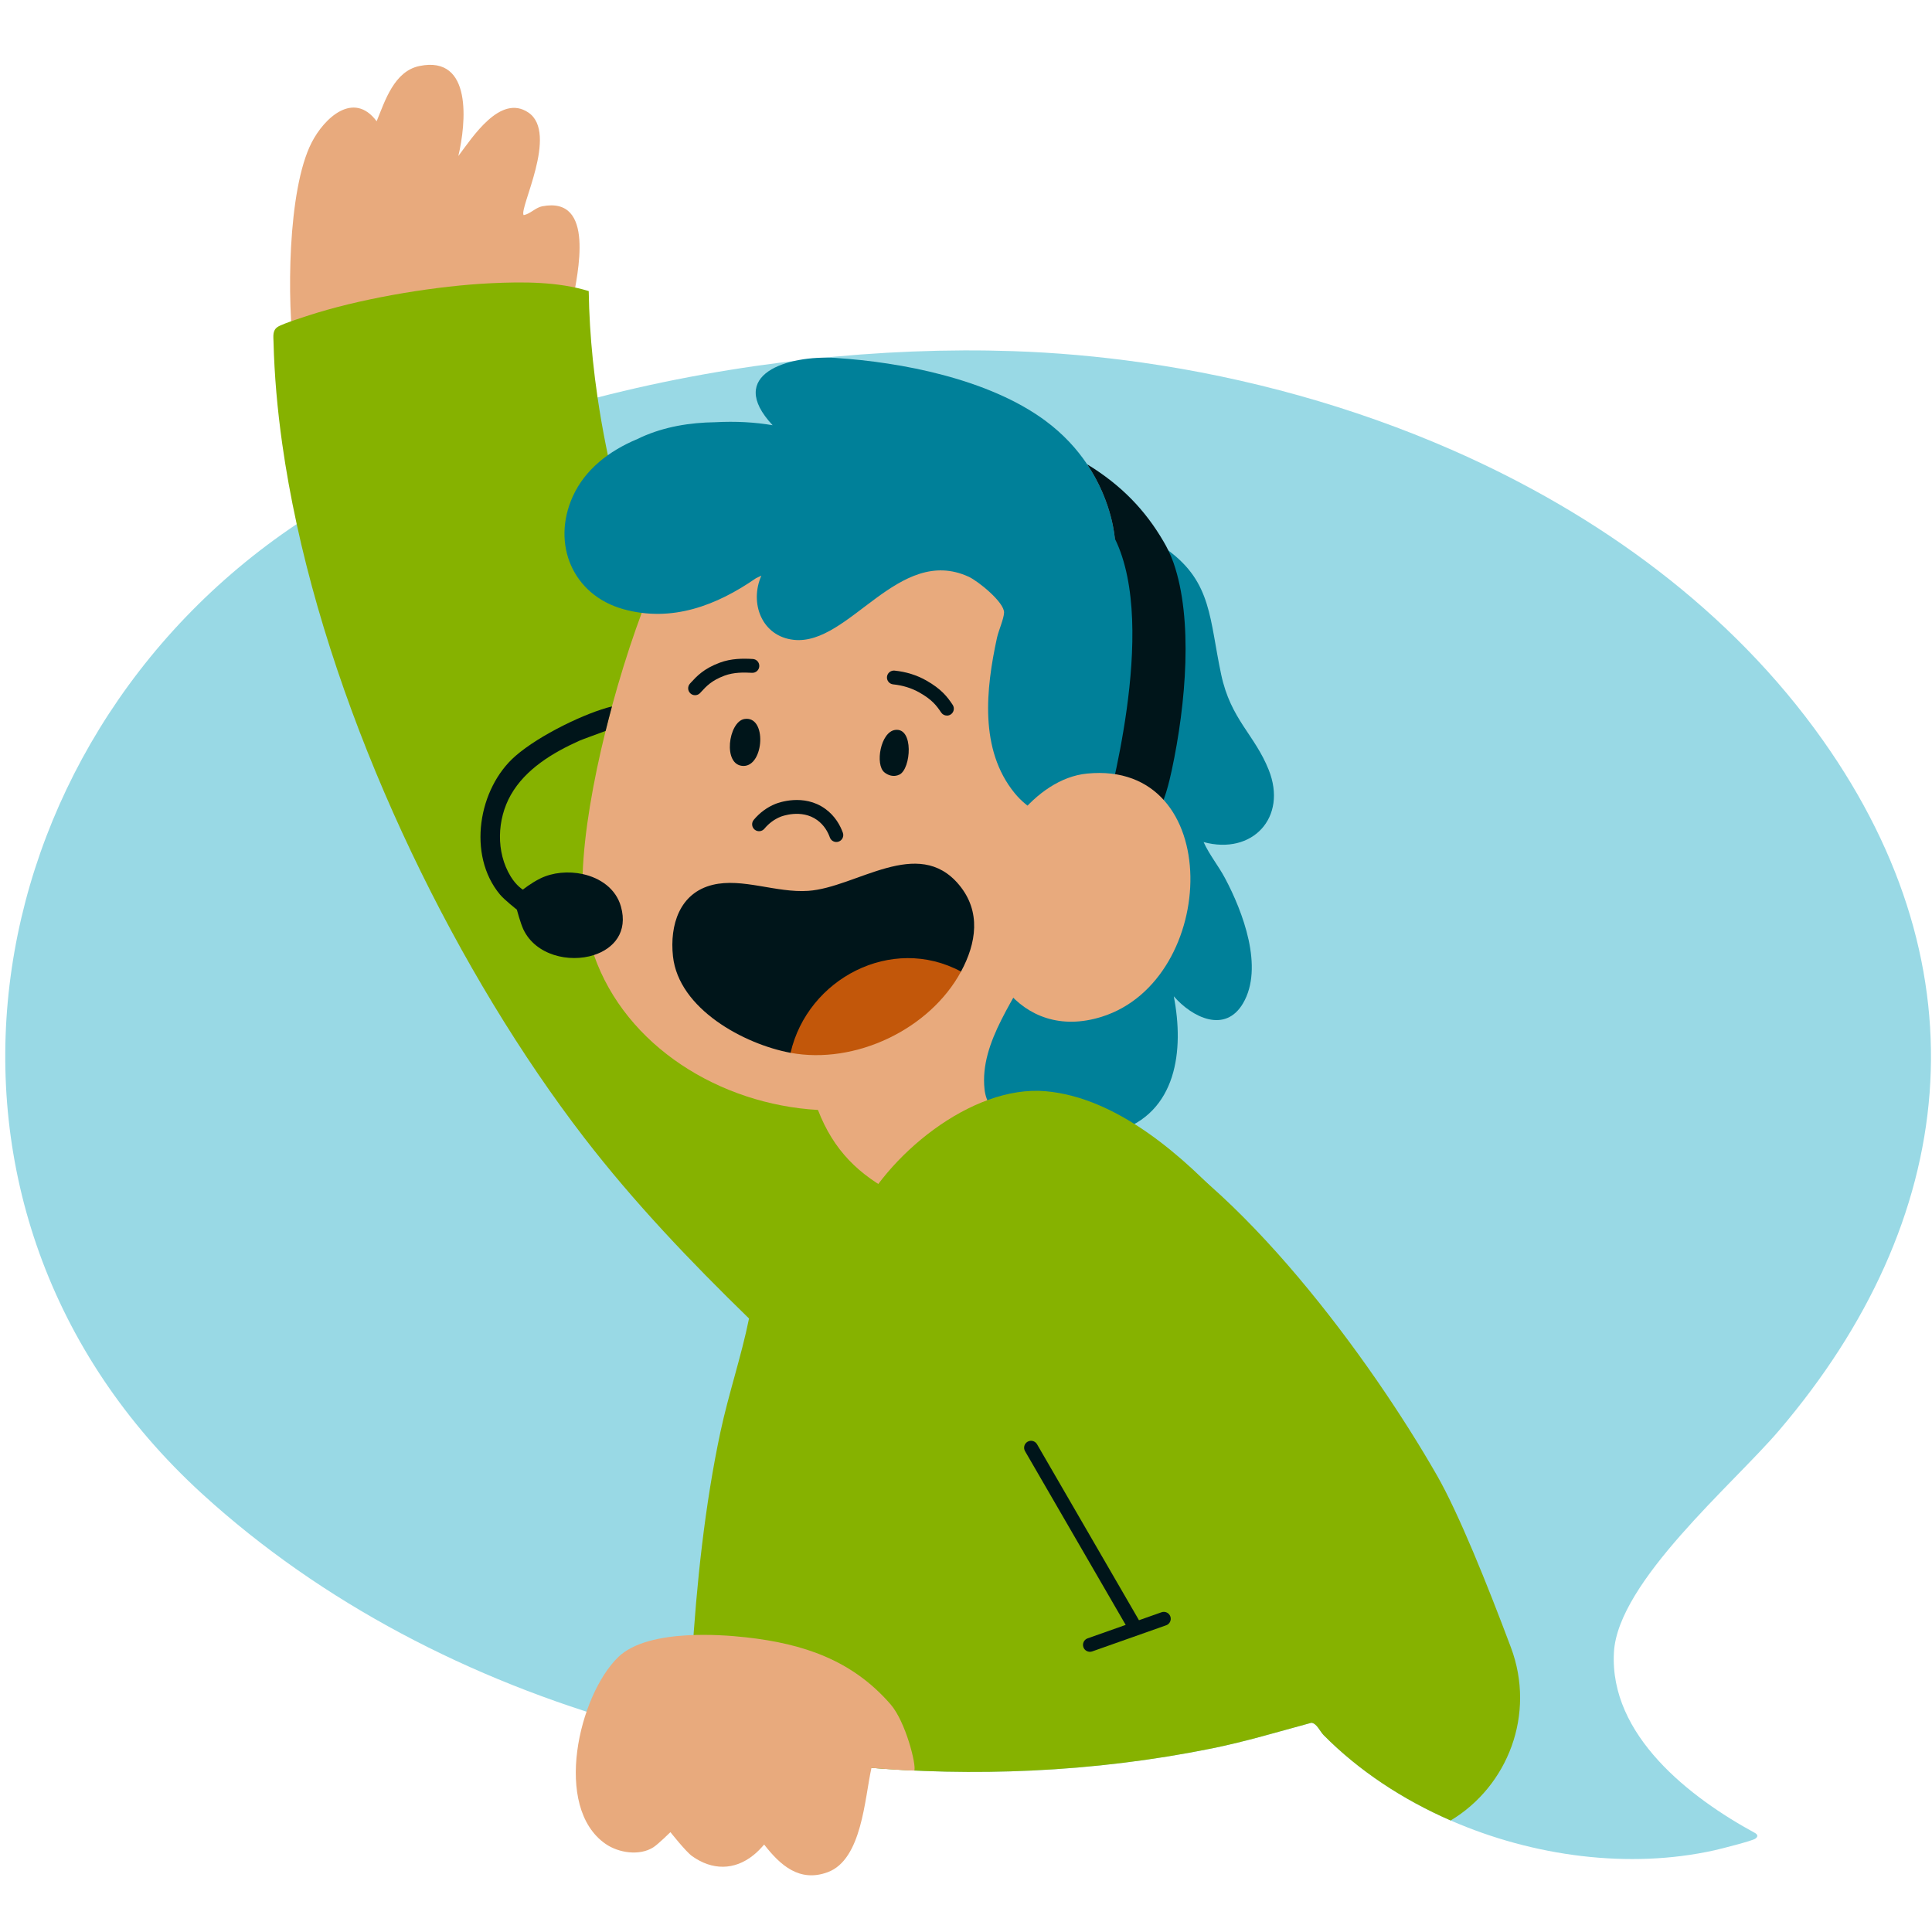 <svg width="200" height="200" viewBox="0 0 200 200" fill="none" xmlns="http://www.w3.org/2000/svg">
<path d="M167.075 171.027C166.583 179.631 174.94 186.094 181.701 189.763C181.998 189.951 181.982 190.148 181.706 190.341C181.366 190.577 178.107 191.403 177.45 191.548C168.683 193.492 158.775 192.208 150.171 188.456C145.193 186.286 140.653 183.291 137.018 179.615C136.632 179.223 136.317 178.398 135.751 178.342C132.347 179.262 128.982 180.279 125.519 180.983C119.426 182.222 113.149 182.99 106.795 183.287C95.033 183.84 83.001 182.784 71.373 180.123C54.678 176.305 38.812 169.175 25.749 158.754C24.095 157.436 22.485 156.063 20.924 154.638C-11.288 125.211 -3.289 77.029 30.714 54.254C32.717 52.913 34.81 51.659 36.991 50.503C44.448 46.55 52.961 43.436 61.859 41.145C76.132 37.465 91.395 35.895 104.869 36.35C109.268 36.498 113.731 36.891 118.204 37.528C129.093 39.078 140.041 42.081 150.269 46.56C165.555 53.255 179.234 63.248 188.696 76.621C205.625 100.551 202.761 126.303 184.148 148.101C179.393 153.671 167.492 163.731 167.075 171.027Z" fill="#99D9E5"/>
<path d="M47.445 16.155C48.92 14.2 51.795 9.688 54.698 11.65C57.859 13.788 53.679 21.651 54.212 22.269C54.895 22.145 55.439 21.488 56.119 21.357C61.664 20.283 59.8 28.322 59.258 31.305C58.989 32.787 32.425 37.501 32.119 37.487C31.41 37.455 30.671 38.164 30.469 36.755C29.688 31.289 29.751 19.655 32.261 14.758C33.575 12.193 36.615 9.369 38.991 12.552C39.855 10.445 40.797 7.371 43.427 6.832C48.954 5.701 48.24 12.808 47.447 16.151L47.445 16.155Z" fill="#E8AA7D"/>
<path d="M150.171 188.456C145.193 186.286 140.653 183.29 137.019 179.615C136.632 179.223 136.317 178.397 135.751 178.342C132.347 179.262 128.982 180.279 125.519 180.983C119.426 182.222 113.149 182.99 106.795 183.287C95.033 183.84 83.001 182.784 71.373 180.123C71.394 177.995 71.412 175.859 71.522 173.748C71.556 173.105 71.59 172.459 71.629 171.809C72.094 164.026 72.975 155.737 74.583 148.217C75.426 144.275 76.744 140.411 77.539 136.492C71.48 130.593 65.637 124.479 60.471 117.768C47.552 100.989 35.661 77.013 30.714 54.253C30.107 51.462 29.604 48.689 29.217 45.95C28.71 42.365 28.401 38.838 28.315 35.404C28.3 34.799 28.195 34.21 28.739 33.845C29.269 33.487 32.094 32.601 32.898 32.357C38.162 30.76 45.332 29.58 50.83 29.319C54.159 29.162 57.745 29.149 60.944 30.132C60.98 32.518 61.129 34.885 61.37 37.236C61.505 38.545 61.667 39.846 61.859 41.144C63.852 54.701 68.788 67.715 73.93 80.353C78.619 91.874 85.73 108.249 96.134 115.529C96.676 115.908 99.228 117.588 99.654 117.713C100.307 117.906 101.081 116.318 101.532 115.847C104.994 112.233 111.93 114.25 115.839 116.152C128.31 122.228 141.887 140.732 148.753 152.731C151 156.655 153.955 163.999 156.41 170.545C159.001 177.452 156.097 184.9 150.171 188.456Z" fill="#86B200"/>
<path d="M108.559 101.263C107.481 102.284 105.961 102.926 105.01 103.752C104.103 104.54 103.009 109.689 102.894 111.053C102.729 113.008 103.168 115.93 102.819 117.679C102.625 118.658 94.297 124.393 92.811 123.637C88.884 121.641 86.283 119.068 84.675 114.902C74.545 114.322 64.786 108.326 61.483 98.866C60.849 97.054 60.453 95.117 60.337 93.065C60.291 92.263 60.285 91.4 60.317 90.487C60.461 86.244 61.386 80.93 62.69 75.665C62.899 74.818 63.117 73.971 63.345 73.131C64.874 67.497 66.764 62.131 68.512 58.443C80.153 33.859 114.626 42.095 117.349 69.439C118.472 80.69 117.255 93.028 108.555 101.263H108.559Z" fill="#E8AA7D"/>
<path d="M124.595 87.169C125.191 88.487 126.124 89.617 126.804 90.891C128.663 94.374 130.851 100.151 128.683 103.854C126.824 107.028 123.408 105.318 121.51 103.137C122.595 108.72 121.834 115.217 115.615 117.131C111.884 118.28 102.488 117.935 101.92 112.775C101.371 107.773 105.352 103.197 107.202 98.891C108.867 95.018 109.631 90.446 108.394 86.335C107.581 83.637 106.557 83.97 105.03 82.097C101.367 77.602 102.06 71.316 103.204 66.037C103.37 65.271 103.913 64.082 103.94 63.424C103.981 62.347 101.242 60.145 100.28 59.705C93.008 56.368 87.932 66.836 82.189 66.238C78.864 65.892 77.559 62.434 78.817 59.59C78.626 59.678 78.436 59.769 78.246 59.864C74.213 62.656 69.575 64.464 64.534 63.062C59.279 61.601 57.073 56.309 59.292 51.398C60.547 48.614 63.028 46.678 66.004 45.439C66.138 45.371 66.27 45.309 66.401 45.25C68.813 44.165 71.412 43.746 74.039 43.708C74.044 43.708 74.05 43.708 74.055 43.708C76.142 43.593 78.18 43.708 79.983 44.02C75.061 38.747 81.557 36.738 86.521 37.055C93.278 37.49 102.328 39.214 108.195 43.538C110.104 44.947 111.509 46.523 112.542 48.064C115.198 52.028 115.396 55.754 115.412 55.763C115.676 55.924 118.929 55.492 120.946 56.985C120.946 56.985 120.948 56.985 120.946 56.987C125.455 60.321 125.193 64.081 126.416 69.826C127.41 74.492 129.871 76.029 131.334 79.689C133.309 84.618 129.657 88.548 124.592 87.171L124.595 87.169Z" fill="#008099"/>
<path d="M121.294 79.761C121.113 80.599 120.458 83.581 119.745 83.898C118.601 84.405 114.843 85.71 114.503 84.392C114.378 83.904 120.021 65.116 115.412 55.764C115.396 55.755 115.198 52.03 112.542 48.066C116.073 50.213 118.562 52.819 120.443 56.046C120.628 56.361 120.798 56.674 120.948 56.987C120.948 56.987 120.95 56.987 120.948 56.989C121.16 57.419 121.339 57.845 121.485 58.267C123.514 64.104 122.782 72.823 121.294 79.763V79.761Z" fill="#00151A"/>
<path d="M61.485 98.866C58.919 99.691 55.444 98.891 54.178 96.207C53.881 95.575 53.503 94.163 53.503 94.163C53.503 94.163 52.22 93.158 51.752 92.596C48.342 88.498 49.518 81.601 53.358 78.259C55.876 76.067 60.692 73.767 63.35 73.129C63.123 73.971 62.905 74.818 62.695 75.663C61.528 76.098 60.235 76.563 59.977 76.68C57.249 77.903 54.397 79.607 52.875 82.298C51.443 84.828 51.326 88.213 52.866 90.732C53.471 91.722 54.13 92.093 54.13 92.093C54.13 92.093 54.955 91.42 55.933 90.938C57.209 90.311 58.833 90.158 60.323 90.485C62.144 90.883 63.757 91.998 64.278 93.842C65.023 96.479 63.551 98.198 61.487 98.864L61.485 98.866Z" fill="#00151A"/>
<path d="M112.526 80.081C126.88 78.66 126.212 101.467 114.027 105.263C105.596 107.889 100.407 99.777 101.763 92.163C102.656 87.148 107.087 80.62 112.525 80.081H112.526Z" fill="#E8AA7D"/>
<path d="M99.483 100.577L98.844 100.688C92.184 97.464 84.24 101.612 82.339 108.593L81.838 108.987C77.039 108.099 70.25 104.448 69.665 98.991C69.321 95.776 70.334 92.436 73.775 91.599C76.834 90.852 80.366 92.445 83.66 92.222C88.65 91.882 95.024 86.485 99.281 91.597C101.589 94.368 101.071 97.645 99.483 100.577Z" fill="#00151A"/>
<path d="M99.484 100.577C96.234 106.579 88.514 110.224 81.838 108.988C83.601 101.308 92.317 96.722 99.484 100.577Z" fill="#C2570A"/>
<path d="M87.588 130.112C87.243 129.232 88.197 127.329 88.6 126.429C91.597 119.724 100.554 112.292 108.236 112.962C115.69 113.61 122.595 119.767 127.44 125.05C128.72 126.447 131.611 129.637 132.435 131.164C133.171 132.527 88.013 131.195 87.588 130.112Z" fill="#86B200"/>
<path d="M94.651 183.29C93.226 183.264 90.224 183.011 90.213 183.011C89.506 186.168 89.237 192.495 85.685 193.809C82.761 194.888 80.769 193.086 79.106 190.948C78.667 191.44 78.402 191.718 78.006 192.036C76.023 193.639 73.718 193.623 71.645 192.146C71.002 191.687 69.402 189.664 69.402 189.664C69.402 189.664 68.131 190.916 67.631 191.234C66.201 192.147 64.027 191.811 62.688 190.88C57.213 187.082 59.907 175.513 63.997 171.544C65.56 170.026 68.367 169.438 71.176 169.284C73.409 169.164 75.647 169.317 77.26 169.499C83.127 170.158 88.188 171.827 92.186 176.424C93.76 178.231 94.88 182.741 94.65 183.292L94.651 183.29Z" fill="#E8AA7D"/>
<path d="M77.057 74.432C79.412 74.037 79.114 79.308 76.962 79.29C74.771 79.27 75.399 74.712 77.057 74.432Z" fill="#00151A"/>
<path d="M91.55 79.952C90.566 79.143 91.156 75.782 92.655 75.564C94.621 75.278 94.314 79.594 93.113 80.185C92.494 80.489 91.899 80.239 91.55 79.952Z" fill="#00151A"/>
<path d="M98.017 74.076C97.788 74.075 97.564 73.962 97.428 73.758C96.946 73.032 96.474 72.42 95.168 71.684C94.363 71.23 93.451 70.947 92.462 70.846C92.068 70.807 91.781 70.456 91.82 70.062C91.86 69.668 92.213 69.384 92.605 69.421C93.793 69.541 94.893 69.883 95.874 70.436C97.449 71.326 98.073 72.139 98.62 72.964C98.839 73.294 98.751 73.738 98.422 73.958C98.298 74.04 98.157 74.08 98.019 74.078L98.017 74.076Z" fill="#00151A"/>
<path d="M71.946 71.967C71.774 71.967 71.602 71.903 71.468 71.777C71.178 71.509 71.16 71.056 71.428 70.766L71.532 70.651C72.12 70.012 72.85 69.215 74.51 68.6C75.698 68.157 76.905 68.159 77.927 68.218C78.323 68.241 78.624 68.58 78.601 68.975C78.577 69.371 78.239 69.675 77.843 69.649C76.97 69.599 75.949 69.593 75.007 69.942C73.67 70.438 73.118 71.04 72.587 71.62L72.479 71.738C72.336 71.892 72.141 71.971 71.946 71.967Z" fill="#00151A"/>
<path d="M86.573 87.164C86.281 87.16 86.009 86.98 85.905 86.688C85.719 86.165 85.34 85.429 84.589 84.89C82.949 83.709 80.892 84.514 80.805 84.55C80.167 84.806 79.589 85.234 79.127 85.789C78.874 86.093 78.423 86.134 78.119 85.882C77.815 85.629 77.773 85.178 78.026 84.874C78.638 84.136 79.413 83.565 80.271 83.22C80.563 83.102 83.191 82.119 85.425 83.726C86.475 84.482 86.997 85.492 87.253 86.206C87.386 86.578 87.193 86.988 86.82 87.121C86.738 87.15 86.655 87.164 86.573 87.162V87.164Z" fill="#00151A"/>
<path d="M120.715 168.251L113.067 170.953C112.986 170.982 112.902 170.994 112.822 170.994C112.53 170.991 112.256 170.808 112.154 170.516C112.021 170.142 112.216 169.734 112.591 169.601L116.531 168.21L106.113 150.226C105.914 149.884 106.031 149.447 106.373 149.247C106.715 149.05 107.152 149.164 107.352 149.506L117.906 167.725L120.241 166.901C120.613 166.769 121.023 166.964 121.156 167.338C121.286 167.711 121.091 168.121 120.719 168.251H120.715Z" fill="#00151A"/>
</svg>
